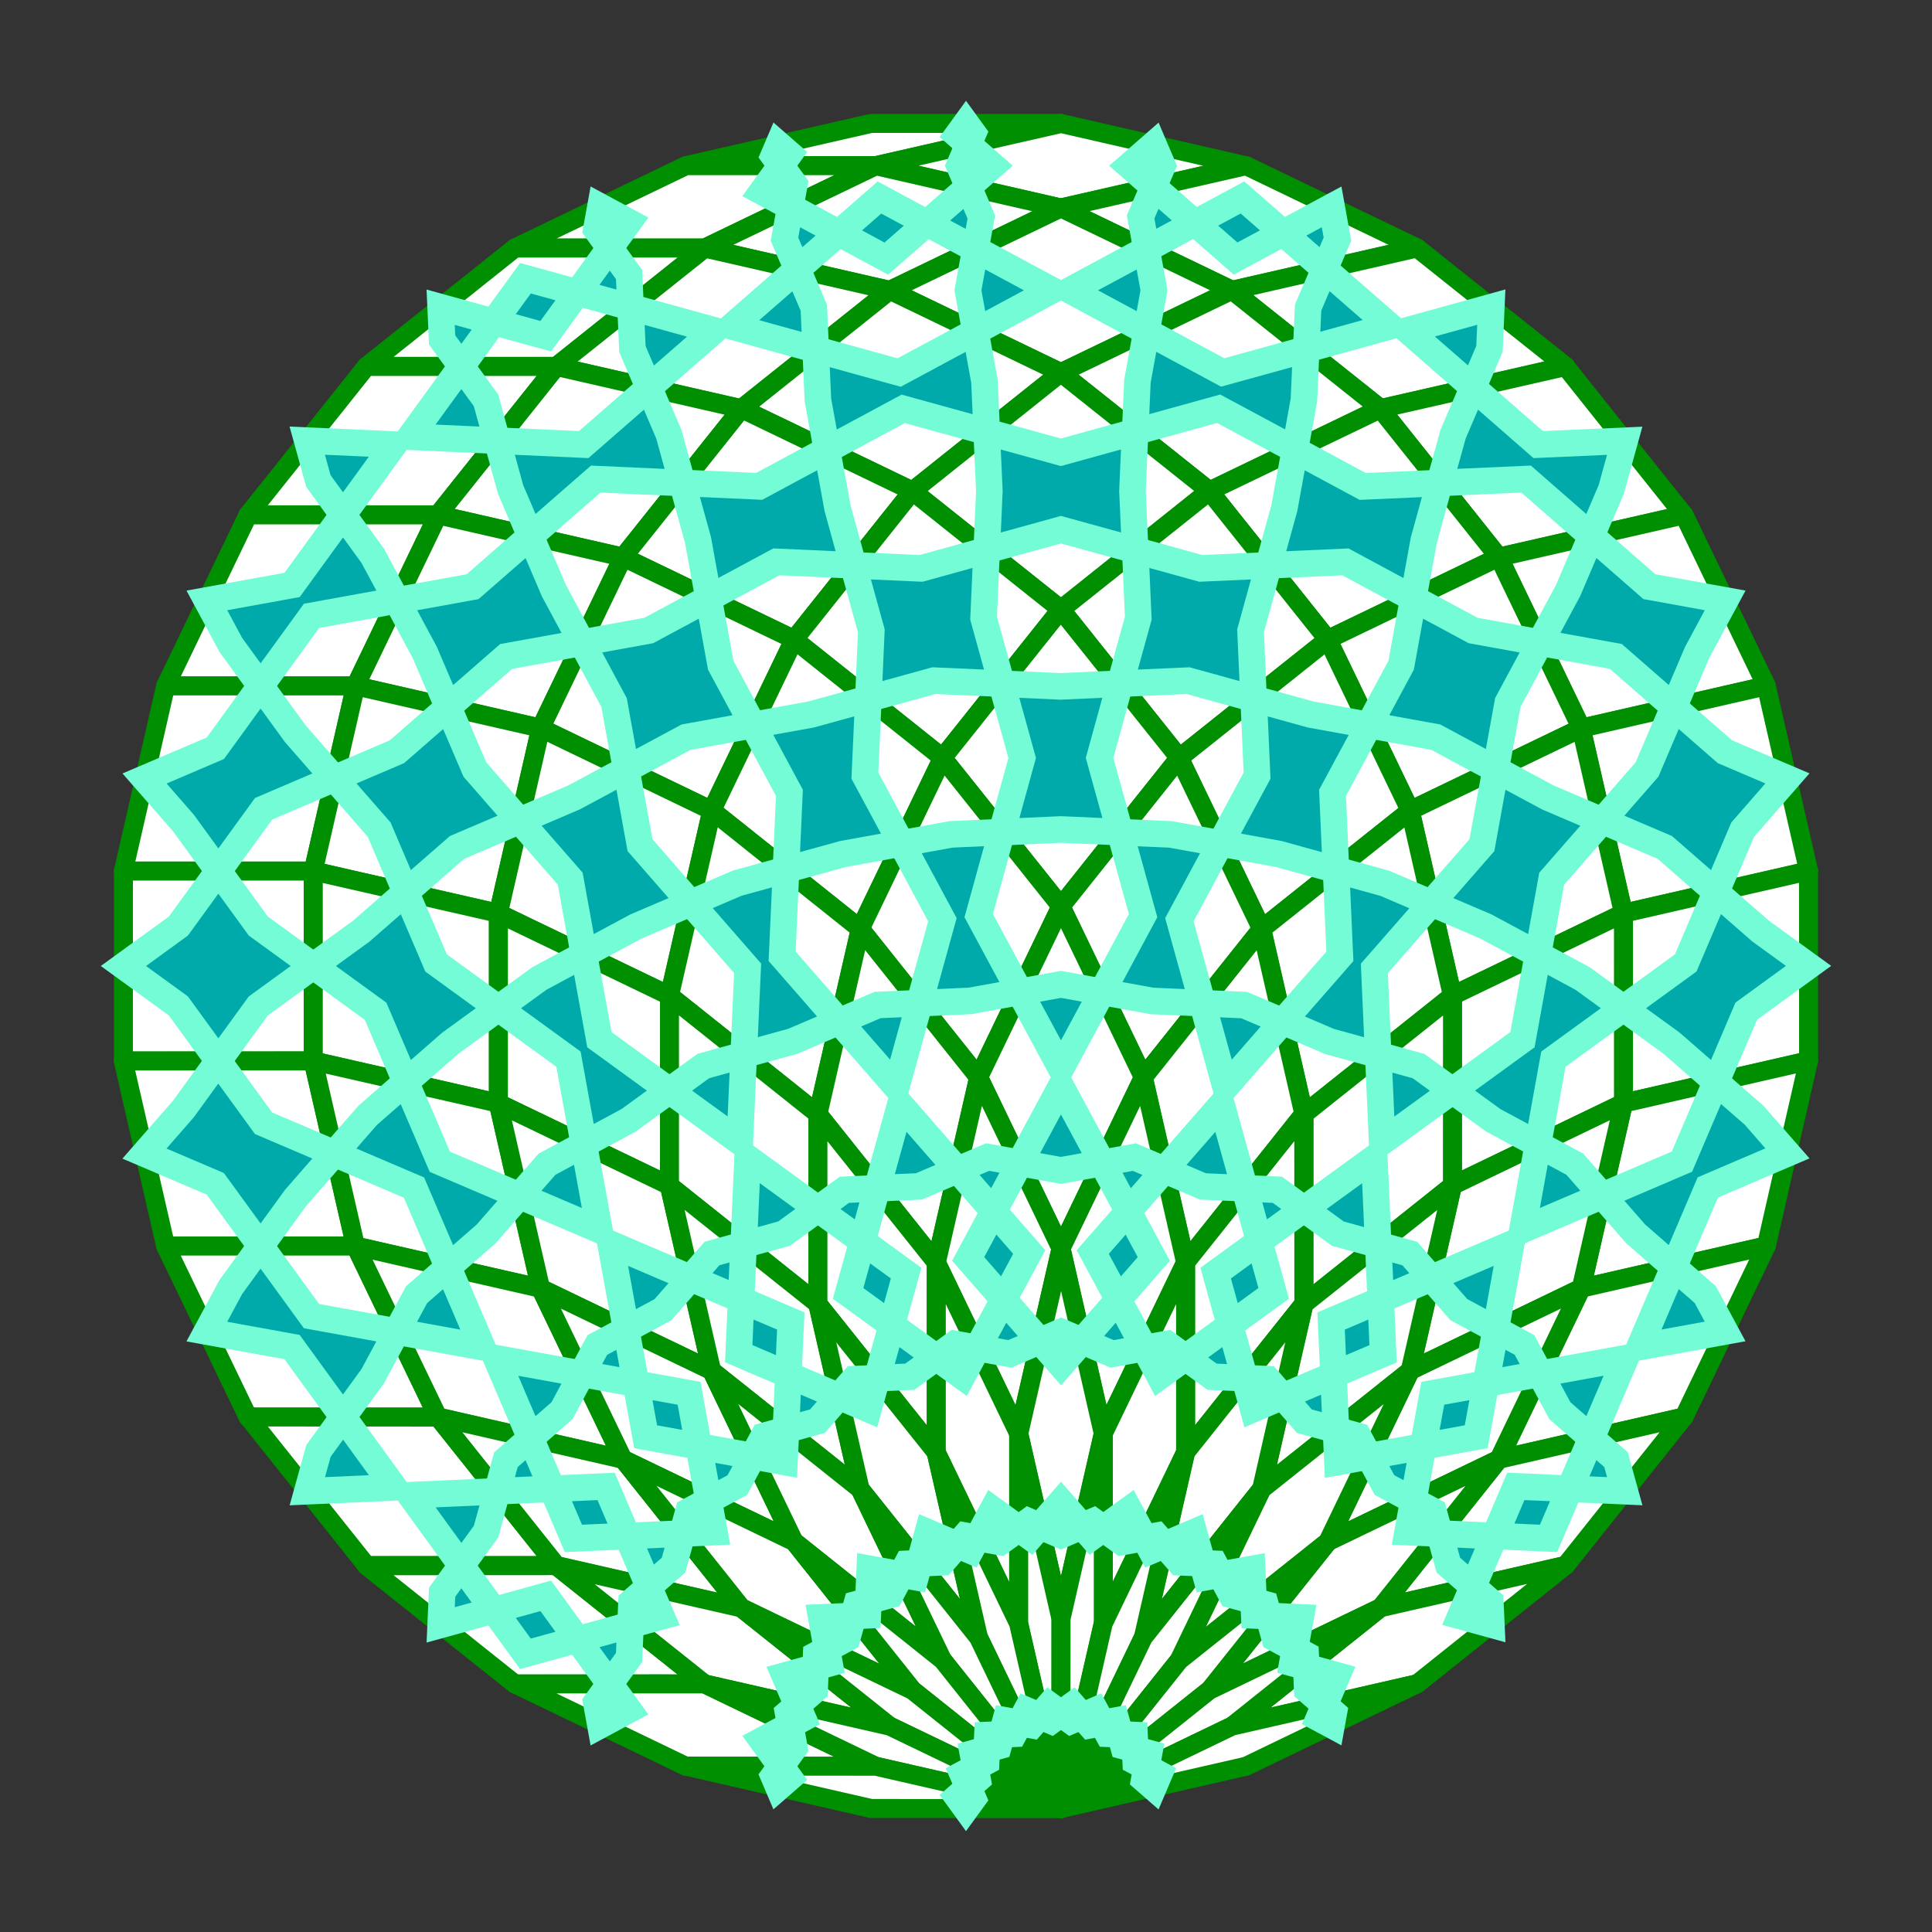 <?xml version="1.0" encoding="UTF-8" standalone="no"?>
<!DOCTYPE svg PUBLIC "-//W3C//DTD SVG 1.1//EN" "http://www.w3.org/Graphics/SVG/1.1/DTD/svg11.dtd">
<svg xmlns="http://www.w3.org/2000/svg" xmlns:xlink="http://www.w3.org/1999/xlink" viewBox="0 0 203.505 203.505" version="1.1" xml:space="preserve">
<rect x="0" y="0" width="203.505" height="203.505" fill="#333333" stroke="none"/>
<defs>
<polygon id="s12" stroke="#008F00" stroke-opacity="1" stroke-width="2.0" stroke-linejoin="round" points="0.0,0.0 20.0,0.0 20.0,20.0 0.0,20.0"/>
<path id="p12" fill-rule="evenodd" stroke="#73FCD6" stroke-opacity="1" stroke-width="2.8" d="M10.0,0.0 L14.208,5.792 L20.0,10.0 L14.208,14.208 L10.0,20.0 L5.792,14.208 L0.0,10.0 L5.792,5.792 Z"/>
<polygon id="s30" stroke="#008F00" stroke-opacity="1" stroke-width="2.0" stroke-linejoin="round" points="0.0,0.0 20.0,0.0 32.47,15.637 12.47,15.637"/>
<path id="p30" fill-rule="evenodd" stroke="#73FCD6" stroke-opacity="1" stroke-width="2.8" d="M10.0,0.0 L15.382,7.408 L6.235,7.818 L7.408,3.568 Z M26.235,7.818 L25.062,12.069 L22.47,15.637 L17.088,8.229 Z"/>
<polygon id="s31" stroke="#008F00" stroke-opacity="1" stroke-width="2.0" stroke-linejoin="round" points="0.0,0.0 20.0,0.0 24.45,19.499 4.45,19.499"/>
<path id="p31" fill-rule="evenodd" stroke="#73FCD6" stroke-opacity="1" stroke-width="2.8" d="M10.0,0.0 L14.767,6.562 L22.225,9.749 L18.119,14.449 L14.45,19.499 L9.683,12.937 L2.225,9.749 L6.332,5.049 Z"/>
<polygon id="s33" stroke="#008F00" stroke-opacity="1" stroke-width="2.0" stroke-linejoin="round" points="0.0,0.0 20.0,0.0 38.019,8.678 18.019,8.678"/>
<path id="p33" fill-rule="evenodd" stroke="#73FCD6" stroke-opacity="1" stroke-width="2.8" d="M10.0,0.0 L11.988,2.736 L9.01,4.339 L8.578,1.958 Z M29.01,4.339 L29.442,6.72 L28.019,8.678 L26.031,5.942 Z"/>
<polygon id="s240" stroke="#008F00" stroke-opacity="1" stroke-width="2.0" stroke-linejoin="round" points="0.0,0.0 20.0,0.0 39.499,4.45 19.499,4.45"/>
<path id="p240" fill-rule="evenodd" stroke="#73FCD6" stroke-opacity="1" stroke-width="2.8" d="M10.0,0.0 L10.892,1.227 L9.749,2.225 L9.243,1.041 Z M29.749,2.225 L30.255,3.409 L29.499,4.45 L28.607,3.223 Z"/>
<polygon id="s241" stroke="#008F00" stroke-opacity="1" stroke-width="2.0" stroke-linejoin="round" points="0.0,0.0 20.0,0.0 35.637,12.47 15.637,12.47"/>
<path id="p241" fill-rule="evenodd" stroke="#73FCD6" stroke-opacity="1" stroke-width="2.8" d="M10.0,0.0 L16.749,9.29 L27.818,6.235 L27.664,9.68 L25.637,12.47 L18.887,3.18 L7.818,6.235 L7.973,2.79 Z"/>
<polygon id="s242" stroke="#008F00" stroke-opacity="1" stroke-width="2.0" stroke-linejoin="round" points="0.0,0.0 20.0,0.0 28.678,18.019 8.678,18.019"/>
<path id="p242" fill-rule="evenodd" stroke="#73FCD6" stroke-opacity="1" stroke-width="2.8" d="M10.0,0.0 L15.362,7.381 L24.339,9.01 L21.812,13.705 L18.678,18.019 L13.315,10.639 L4.339,9.01 L6.866,4.314 Z"/>
</defs>
<g transform="translate(72.254 17.45) scale(1 -1) rotate(0.0)">
<use xlink:href="#s240" transform="matrix(1.0 0.0 0.0 1.0 0.0 0.0)" fill="#FFFFFF" fill-opacity="1"/>
<use xlink:href="#s33" transform="matrix(1.0 0.0 0.0 1.0 -18.019 -8.678)" fill="#FFFFFF" fill-opacity="1"/>
<use xlink:href="#s33" transform="matrix(0.975 -0.223 0.223 0.975 20 0.0)" fill="#FFFFFF" fill-opacity="1"/>
<use xlink:href="#s241" transform="matrix(1.0 0.0 0.0 1.0 -33.656 -21.147)" fill="#FFFFFF" fill-opacity="1"/>
<use xlink:href="#s241" transform="matrix(0.975 -0.223 0.223 0.975 1.981 -8.678)" fill="#FFFFFF" fill-opacity="1"/>
<use xlink:href="#s241" transform="matrix(0.901 -0.434 0.434 0.901 39.499 -4.45)" fill="#FFFFFF" fill-opacity="1"/>
<use xlink:href="#s30" transform="matrix(1.0 0.0 0.0 1.0 -46.126 -36.784)" fill="#FFFFFF" fill-opacity="1"/>
<use xlink:href="#s30" transform="matrix(0.975 -0.223 0.223 0.975 -13.656 -21.147)" fill="#FFFFFF" fill-opacity="1"/>
<use xlink:href="#s30" transform="matrix(0.901 -0.434 0.434 0.901 21.479 -13.128)" fill="#FFFFFF" fill-opacity="1"/>
<use xlink:href="#s30" transform="matrix(0.782 -0.623 0.623 0.782 57.518 -13.128)" fill="#FFFFFF" fill-opacity="1"/>
<use xlink:href="#s242" transform="matrix(1.0 0.0 0.0 1.0 -54.803 -54.803)" fill="#FFFFFF" fill-opacity="1"/>
<use xlink:href="#s242" transform="matrix(0.975 -0.223 0.223 0.975 -26.126 -36.784)" fill="#FFFFFF" fill-opacity="1"/>
<use xlink:href="#s242" transform="matrix(0.901 -0.434 0.434 0.901 5.843 -25.598)" fill="#FFFFFF" fill-opacity="1"/>
<use xlink:href="#s242" transform="matrix(0.782 -0.623 0.623 0.782 39.499 -21.806)" fill="#FFFFFF" fill-opacity="1"/>
<use xlink:href="#s242" transform="matrix(0.623 -0.782 0.782 0.623 73.155 -25.598)" fill="#FFFFFF" fill-opacity="1"/>
<use xlink:href="#s31" transform="matrix(1.0 0.0 0.0 1.0 -59.254 -74.302)" fill="#FFFFFF" fill-opacity="1"/>
<use xlink:href="#s31" transform="matrix(0.975 -0.223 0.223 0.975 -34.803 -54.803)" fill="#FFFFFF" fill-opacity="1"/>
<use xlink:href="#s31" transform="matrix(0.901 -0.434 0.434 0.901 -6.627 -41.235)" fill="#FFFFFF" fill-opacity="1"/>
<use xlink:href="#s31" transform="matrix(0.782 -0.623 0.623 0.782 23.862 -34.276)" fill="#FFFFFF" fill-opacity="1"/>
<use xlink:href="#s31" transform="matrix(0.623 -0.782 0.782 0.623 55.135 -34.276)" fill="#FFFFFF" fill-opacity="1"/>
<use xlink:href="#s31" transform="matrix(0.434 -0.901 0.901 0.434 85.624 -41.235)" fill="#FFFFFF" fill-opacity="1"/>
<use xlink:href="#s12" transform="matrix(-0.0 1.0 -1.0 0.0 -39.254 -94.302)" fill="#FFFFFF" fill-opacity="1"/>
<use xlink:href="#s12" transform="matrix(0.223 0.975 -0.975 0.223 -19.755 -78.752)" fill="#FFFFFF" fill-opacity="1"/>
<use xlink:href="#s12" transform="matrix(0.434 0.901 -0.901 0.434 2.714 -67.932)" fill="#FFFFFF" fill-opacity="1"/>
<use xlink:href="#s12" transform="matrix(0.623 0.782 -0.782 0.623 27.029 -62.382)" fill="#FFFFFF" fill-opacity="1"/>
<use xlink:href="#s12" transform="matrix(0.782 0.623 -0.623 0.782 51.968 -62.382)" fill="#FFFFFF" fill-opacity="1"/>
<use xlink:href="#s12" transform="matrix(0.901 0.434 -0.434 0.901 76.283 -67.932)" fill="#FFFFFF" fill-opacity="1"/>
<use xlink:href="#s12" transform="matrix(0.975 0.223 -0.223 0.975 98.752 -78.752)" fill="#FFFFFF" fill-opacity="1"/>
<use xlink:href="#s31" transform="matrix(-0.0 1.0 -1.0 0.0 -19.755 -98.752)" fill="#FFFFFF" fill-opacity="1"/>
<use xlink:href="#s31" transform="matrix(-0.223 0.975 -0.975 -0.223 -34.803 -113.801)" fill="#FFFFFF" fill-opacity="1"/>
<use xlink:href="#s31" transform="matrix(0.223 0.975 -0.975 0.223 -1.736 -87.43)" fill="#FFFFFF" fill-opacity="1"/>
<use xlink:href="#s31" transform="matrix(0.434 0.901 -0.901 0.434 18.351 -80.401)" fill="#FFFFFF" fill-opacity="1"/>
<use xlink:href="#s31" transform="matrix(0.623 0.782 -0.782 0.623 39.499 -78.019)" fill="#FFFFFF" fill-opacity="1"/>
<use xlink:href="#s31" transform="matrix(0.782 0.623 -0.623 0.782 60.646 -80.401)" fill="#FFFFFF" fill-opacity="1"/>
<use xlink:href="#s31" transform="matrix(0.901 0.434 -0.434 0.901 80.733 -87.43)" fill="#FFFFFF" fill-opacity="1"/>
<use xlink:href="#s31" transform="matrix(0.975 0.223 -0.223 0.975 98.752 -98.752)" fill="#FFFFFF" fill-opacity="1"/>
<use xlink:href="#s242" transform="matrix(-0.0 1.0 -1.0 0.0 -1.736 -107.43)" fill="#FFFFFF" fill-opacity="1"/>
<use xlink:href="#s242" transform="matrix(-0.223 0.975 -0.975 -0.223 -15.305 -118.251)" fill="#FFFFFF" fill-opacity="1"/>
<use xlink:href="#s242" transform="matrix(-0.434 0.901 -0.901 -0.434 -26.126 -131.82)" fill="#FFFFFF" fill-opacity="1"/>
<use xlink:href="#s242" transform="matrix(0.223 0.975 -0.975 0.223 13.901 -99.9)" fill="#FFFFFF" fill-opacity="1"/>
<use xlink:href="#s242" transform="matrix(0.434 0.901 -0.901 0.434 30.821 -96.038)" fill="#FFFFFF" fill-opacity="1"/>
<use xlink:href="#s242" transform="matrix(0.623 0.782 -0.782 0.623 48.176 -96.038)" fill="#FFFFFF" fill-opacity="1"/>
<use xlink:href="#s242" transform="matrix(0.782 0.623 -0.623 0.782 65.096 -99.9)" fill="#FFFFFF" fill-opacity="1"/>
<use xlink:href="#s242" transform="matrix(0.901 0.434 -0.434 0.901 80.733 -107.43)" fill="#FFFFFF" fill-opacity="1"/>
<use xlink:href="#s242" transform="matrix(0.975 0.223 -0.223 0.975 94.302 -118.251)" fill="#FFFFFF" fill-opacity="1"/>
<use xlink:href="#s30" transform="matrix(-0.0 1.0 -1.0 0.0 13.901 -119.9)" fill="#FFFFFF" fill-opacity="1"/>
<use xlink:href="#s30" transform="matrix(-0.223 0.975 -0.975 -0.223 2.714 -126.929)" fill="#FFFFFF" fill-opacity="1"/>
<use xlink:href="#s30" transform="matrix(-0.434 0.901 -0.901 -0.434 -6.627 -136.27)" fill="#FFFFFF" fill-opacity="1"/>
<use xlink:href="#s30" transform="matrix(-0.623 0.782 -0.782 -0.623 -13.656 -147.457)" fill="#FFFFFF" fill-opacity="1"/>
<use xlink:href="#s30" transform="matrix(0.223 0.975 -0.975 0.223 26.37 -115.537)" fill="#FFFFFF" fill-opacity="1"/>
<use xlink:href="#s30" transform="matrix(0.434 0.901 -0.901 0.434 39.499 -114.057)" fill="#FFFFFF" fill-opacity="1"/>
<use xlink:href="#s30" transform="matrix(0.623 0.782 -0.782 0.623 52.627 -115.537)" fill="#FFFFFF" fill-opacity="1"/>
<use xlink:href="#s30" transform="matrix(0.782 0.623 -0.623 0.782 65.096 -119.9)" fill="#FFFFFF" fill-opacity="1"/>
<use xlink:href="#s30" transform="matrix(0.901 0.434 -0.434 0.901 76.283 -126.929)" fill="#FFFFFF" fill-opacity="1"/>
<use xlink:href="#s30" transform="matrix(0.975 0.223 -0.223 0.975 85.624 -136.27)" fill="#FFFFFF" fill-opacity="1"/>
<use xlink:href="#s241" transform="matrix(-0.0 1.0 -1.0 0.0 26.37 -135.537)" fill="#FFFFFF" fill-opacity="1"/>
<use xlink:href="#s241" transform="matrix(-0.223 0.975 -0.975 -0.223 18.351 -139.398)" fill="#FFFFFF" fill-opacity="1"/>
<use xlink:href="#s241" transform="matrix(-0.434 0.901 -0.901 -0.434 11.392 -144.948)" fill="#FFFFFF" fill-opacity="1"/>
<use xlink:href="#s241" transform="matrix(-0.623 0.782 -0.782 -0.623 5.843 -151.907)" fill="#FFFFFF" fill-opacity="1"/>
<use xlink:href="#s241" transform="matrix(-0.782 0.623 -0.623 -0.782 1.981 -159.926)" fill="#FFFFFF" fill-opacity="1"/>
<use xlink:href="#s241" transform="matrix(0.223 0.975 -0.975 0.223 35.048 -133.556)" fill="#FFFFFF" fill-opacity="1"/>
<use xlink:href="#s241" transform="matrix(0.434 0.901 -0.901 0.434 43.949 -133.556)" fill="#FFFFFF" fill-opacity="1"/>
<use xlink:href="#s241" transform="matrix(0.623 0.782 -0.782 0.623 52.627 -135.537)" fill="#FFFFFF" fill-opacity="1"/>
<use xlink:href="#s241" transform="matrix(0.782 0.623 -0.623 0.782 60.646 -139.398)" fill="#FFFFFF" fill-opacity="1"/>
<use xlink:href="#s241" transform="matrix(0.901 0.434 -0.434 0.901 67.605 -144.948)" fill="#FFFFFF" fill-opacity="1"/>
<use xlink:href="#s241" transform="matrix(0.975 0.223 -0.223 0.975 73.155 -151.907)" fill="#FFFFFF" fill-opacity="1"/>
<use xlink:href="#s33" transform="matrix(-0.0 1.0 -1.0 0.0 35.048 -153.556)" fill="#FFFFFF" fill-opacity="1"/>
<use xlink:href="#s33" transform="matrix(-0.223 0.975 -0.975 -0.223 30.821 -155.035)" fill="#FFFFFF" fill-opacity="1"/>
<use xlink:href="#s33" transform="matrix(-0.434 0.901 -0.901 -0.434 27.029 -157.418)" fill="#FFFFFF" fill-opacity="1"/>
<use xlink:href="#s33" transform="matrix(-0.623 0.782 -0.782 -0.623 23.862 -160.585)" fill="#FFFFFF" fill-opacity="1"/>
<use xlink:href="#s33" transform="matrix(-0.782 0.623 -0.623 -0.782 21.479 -164.377)" fill="#FFFFFF" fill-opacity="1"/>
<use xlink:href="#s33" transform="matrix(-0.901 0.434 -0.434 -0.901 20 -168.604)" fill="#FFFFFF" fill-opacity="1"/>
<use xlink:href="#s33" transform="matrix(0.223 0.975 -0.975 0.223 39.499 -153.054)" fill="#FFFFFF" fill-opacity="1"/>
<use xlink:href="#s33" transform="matrix(0.434 0.901 -0.901 0.434 43.949 -153.556)" fill="#FFFFFF" fill-opacity="1"/>
<use xlink:href="#s33" transform="matrix(0.623 0.782 -0.782 0.623 48.176 -155.035)" fill="#FFFFFF" fill-opacity="1"/>
<use xlink:href="#s33" transform="matrix(0.782 0.623 -0.623 0.782 51.968 -157.418)" fill="#FFFFFF" fill-opacity="1"/>
<use xlink:href="#s33" transform="matrix(0.901 0.434 -0.434 0.901 55.135 -160.585)" fill="#FFFFFF" fill-opacity="1"/>
<use xlink:href="#s33" transform="matrix(0.975 0.223 -0.223 0.975 57.518 -164.377)" fill="#FFFFFF" fill-opacity="1"/>
<use xlink:href="#s240" transform="matrix(-0.0 1.0 -1.0 0.0 39.499 -173.054)" fill="#FFFFFF" fill-opacity="1"/>
<use xlink:href="#s240" transform="matrix(-0.223 0.975 -0.975 -0.223 39.499 -173.054)" fill="#FFFFFF" fill-opacity="1"/>
<use xlink:href="#s240" transform="matrix(-0.434 0.901 -0.901 -0.434 39.499 -173.054)" fill="#FFFFFF" fill-opacity="1"/>
<use xlink:href="#s240" transform="matrix(-0.623 0.782 -0.782 -0.623 39.499 -173.054)" fill="#FFFFFF" fill-opacity="1"/>
<use xlink:href="#s240" transform="matrix(-0.782 0.623 -0.623 -0.782 39.499 -173.054)" fill="#FFFFFF" fill-opacity="1"/>
<use xlink:href="#s240" transform="matrix(-0.901 0.434 -0.434 -0.901 39.499 -173.054)" fill="#FFFFFF" fill-opacity="1"/>
<use xlink:href="#s240" transform="matrix(-0.975 0.223 -0.223 -0.975 39.499 -173.054)" fill="#FFFFFF" fill-opacity="1"/>
<use xlink:href="#s240" transform="matrix(0.223 0.975 -0.975 0.223 39.499 -173.054)" fill="#FFFFFF" fill-opacity="1"/>
<use xlink:href="#s240" transform="matrix(0.434 0.901 -0.901 0.434 39.499 -173.054)" fill="#FFFFFF" fill-opacity="1"/>
<use xlink:href="#s240" transform="matrix(0.623 0.782 -0.782 0.623 39.499 -173.054)" fill="#FFFFFF" fill-opacity="1"/>
<use xlink:href="#s240" transform="matrix(0.782 0.623 -0.623 0.782 39.499 -173.054)" fill="#FFFFFF" fill-opacity="1"/>
<use xlink:href="#s240" transform="matrix(0.901 0.434 -0.434 0.901 39.499 -173.054)" fill="#FFFFFF" fill-opacity="1"/>
<use xlink:href="#s240" transform="matrix(0.975 0.223 -0.223 0.975 39.499 -173.054)" fill="#FFFFFF" fill-opacity="1"/>
<use xlink:href="#p240" transform="matrix(1.0 0.0 0.0 1.0 0.0 0.0)" fill="#00AAAA" fill-opacity="1"/>
<use xlink:href="#p33" transform="matrix(1.0 0.0 0.0 1.0 -18.019 -8.678)" fill="#00AAAA" fill-opacity="1"/>
<use xlink:href="#p33" transform="matrix(0.975 -0.223 0.223 0.975 20 0.0)" fill="#00AAAA" fill-opacity="1"/>
<use xlink:href="#p241" transform="matrix(1.0 0.0 0.0 1.0 -33.656 -21.147)" fill="#00AAAA" fill-opacity="1"/>
<use xlink:href="#p241" transform="matrix(0.975 -0.223 0.223 0.975 1.981 -8.678)" fill="#00AAAA" fill-opacity="1"/>
<use xlink:href="#p241" transform="matrix(0.901 -0.434 0.434 0.901 39.499 -4.45)" fill="#00AAAA" fill-opacity="1"/>
<use xlink:href="#p30" transform="matrix(1.0 0.0 0.0 1.0 -46.126 -36.784)" fill="#00AAAA" fill-opacity="1"/>
<use xlink:href="#p30" transform="matrix(0.975 -0.223 0.223 0.975 -13.656 -21.147)" fill="#00AAAA" fill-opacity="1"/>
<use xlink:href="#p30" transform="matrix(0.901 -0.434 0.434 0.901 21.479 -13.128)" fill="#00AAAA" fill-opacity="1"/>
<use xlink:href="#p30" transform="matrix(0.782 -0.623 0.623 0.782 57.518 -13.128)" fill="#00AAAA" fill-opacity="1"/>
<use xlink:href="#p242" transform="matrix(1.0 0.0 0.0 1.0 -54.803 -54.803)" fill="#00AAAA" fill-opacity="1"/>
<use xlink:href="#p242" transform="matrix(0.975 -0.223 0.223 0.975 -26.126 -36.784)" fill="#00AAAA" fill-opacity="1"/>
<use xlink:href="#p242" transform="matrix(0.901 -0.434 0.434 0.901 5.843 -25.598)" fill="#00AAAA" fill-opacity="1"/>
<use xlink:href="#p242" transform="matrix(0.782 -0.623 0.623 0.782 39.499 -21.806)" fill="#00AAAA" fill-opacity="1"/>
<use xlink:href="#p242" transform="matrix(0.623 -0.782 0.782 0.623 73.155 -25.598)" fill="#00AAAA" fill-opacity="1"/>
<use xlink:href="#p31" transform="matrix(1.0 0.0 0.0 1.0 -59.254 -74.302)" fill="#00AAAA" fill-opacity="1"/>
<use xlink:href="#p31" transform="matrix(0.975 -0.223 0.223 0.975 -34.803 -54.803)" fill="#00AAAA" fill-opacity="1"/>
<use xlink:href="#p31" transform="matrix(0.901 -0.434 0.434 0.901 -6.627 -41.235)" fill="#00AAAA" fill-opacity="1"/>
<use xlink:href="#p31" transform="matrix(0.782 -0.623 0.623 0.782 23.862 -34.276)" fill="#00AAAA" fill-opacity="1"/>
<use xlink:href="#p31" transform="matrix(0.623 -0.782 0.782 0.623 55.135 -34.276)" fill="#00AAAA" fill-opacity="1"/>
<use xlink:href="#p31" transform="matrix(0.434 -0.901 0.901 0.434 85.624 -41.235)" fill="#00AAAA" fill-opacity="1"/>
<use xlink:href="#p12" transform="matrix(-0.0 1.0 -1.0 0.0 -39.254 -94.302)" fill="#00AAAA" fill-opacity="1"/>
<use xlink:href="#p12" transform="matrix(0.223 0.975 -0.975 0.223 -19.755 -78.752)" fill="#00AAAA" fill-opacity="1"/>
<use xlink:href="#p12" transform="matrix(0.434 0.901 -0.901 0.434 2.714 -67.932)" fill="#00AAAA" fill-opacity="1"/>
<use xlink:href="#p12" transform="matrix(0.623 0.782 -0.782 0.623 27.029 -62.382)" fill="#00AAAA" fill-opacity="1"/>
<use xlink:href="#p12" transform="matrix(0.782 0.623 -0.623 0.782 51.968 -62.382)" fill="#00AAAA" fill-opacity="1"/>
<use xlink:href="#p12" transform="matrix(0.901 0.434 -0.434 0.901 76.283 -67.932)" fill="#00AAAA" fill-opacity="1"/>
<use xlink:href="#p12" transform="matrix(0.975 0.223 -0.223 0.975 98.752 -78.752)" fill="#00AAAA" fill-opacity="1"/>
<use xlink:href="#p31" transform="matrix(-0.0 1.0 -1.0 0.0 -19.755 -98.752)" fill="#00AAAA" fill-opacity="1"/>
<use xlink:href="#p31" transform="matrix(-0.223 0.975 -0.975 -0.223 -34.803 -113.801)" fill="#00AAAA" fill-opacity="1"/>
<use xlink:href="#p31" transform="matrix(0.223 0.975 -0.975 0.223 -1.736 -87.43)" fill="#00AAAA" fill-opacity="1"/>
<use xlink:href="#p31" transform="matrix(0.434 0.901 -0.901 0.434 18.351 -80.401)" fill="#00AAAA" fill-opacity="1"/>
<use xlink:href="#p31" transform="matrix(0.623 0.782 -0.782 0.623 39.499 -78.019)" fill="#00AAAA" fill-opacity="1"/>
<use xlink:href="#p31" transform="matrix(0.782 0.623 -0.623 0.782 60.646 -80.401)" fill="#00AAAA" fill-opacity="1"/>
<use xlink:href="#p31" transform="matrix(0.901 0.434 -0.434 0.901 80.733 -87.43)" fill="#00AAAA" fill-opacity="1"/>
<use xlink:href="#p31" transform="matrix(0.975 0.223 -0.223 0.975 98.752 -98.752)" fill="#00AAAA" fill-opacity="1"/>
<use xlink:href="#p242" transform="matrix(-0.0 1.0 -1.0 0.0 -1.736 -107.43)" fill="#00AAAA" fill-opacity="1"/>
<use xlink:href="#p242" transform="matrix(-0.223 0.975 -0.975 -0.223 -15.305 -118.251)" fill="#00AAAA" fill-opacity="1"/>
<use xlink:href="#p242" transform="matrix(-0.434 0.901 -0.901 -0.434 -26.126 -131.82)" fill="#00AAAA" fill-opacity="1"/>
<use xlink:href="#p242" transform="matrix(0.223 0.975 -0.975 0.223 13.901 -99.9)" fill="#00AAAA" fill-opacity="1"/>
<use xlink:href="#p242" transform="matrix(0.434 0.901 -0.901 0.434 30.821 -96.038)" fill="#00AAAA" fill-opacity="1"/>
<use xlink:href="#p242" transform="matrix(0.623 0.782 -0.782 0.623 48.176 -96.038)" fill="#00AAAA" fill-opacity="1"/>
<use xlink:href="#p242" transform="matrix(0.782 0.623 -0.623 0.782 65.096 -99.9)" fill="#00AAAA" fill-opacity="1"/>
<use xlink:href="#p242" transform="matrix(0.901 0.434 -0.434 0.901 80.733 -107.43)" fill="#00AAAA" fill-opacity="1"/>
<use xlink:href="#p242" transform="matrix(0.975 0.223 -0.223 0.975 94.302 -118.251)" fill="#00AAAA" fill-opacity="1"/>
<use xlink:href="#p30" transform="matrix(-0.0 1.0 -1.0 0.0 13.901 -119.9)" fill="#00AAAA" fill-opacity="1"/>
<use xlink:href="#p30" transform="matrix(-0.223 0.975 -0.975 -0.223 2.714 -126.929)" fill="#00AAAA" fill-opacity="1"/>
<use xlink:href="#p30" transform="matrix(-0.434 0.901 -0.901 -0.434 -6.627 -136.27)" fill="#00AAAA" fill-opacity="1"/>
<use xlink:href="#p30" transform="matrix(-0.623 0.782 -0.782 -0.623 -13.656 -147.457)" fill="#00AAAA" fill-opacity="1"/>
<use xlink:href="#p30" transform="matrix(0.223 0.975 -0.975 0.223 26.37 -115.537)" fill="#00AAAA" fill-opacity="1"/>
<use xlink:href="#p30" transform="matrix(0.434 0.901 -0.901 0.434 39.499 -114.057)" fill="#00AAAA" fill-opacity="1"/>
<use xlink:href="#p30" transform="matrix(0.623 0.782 -0.782 0.623 52.627 -115.537)" fill="#00AAAA" fill-opacity="1"/>
<use xlink:href="#p30" transform="matrix(0.782 0.623 -0.623 0.782 65.096 -119.9)" fill="#00AAAA" fill-opacity="1"/>
<use xlink:href="#p30" transform="matrix(0.901 0.434 -0.434 0.901 76.283 -126.929)" fill="#00AAAA" fill-opacity="1"/>
<use xlink:href="#p30" transform="matrix(0.975 0.223 -0.223 0.975 85.624 -136.27)" fill="#00AAAA" fill-opacity="1"/>
<use xlink:href="#p241" transform="matrix(-0.0 1.0 -1.0 0.0 26.37 -135.537)" fill="#00AAAA" fill-opacity="1"/>
<use xlink:href="#p241" transform="matrix(-0.223 0.975 -0.975 -0.223 18.351 -139.398)" fill="#00AAAA" fill-opacity="1"/>
<use xlink:href="#p241" transform="matrix(-0.434 0.901 -0.901 -0.434 11.392 -144.948)" fill="#00AAAA" fill-opacity="1"/>
<use xlink:href="#p241" transform="matrix(-0.623 0.782 -0.782 -0.623 5.843 -151.907)" fill="#00AAAA" fill-opacity="1"/>
<use xlink:href="#p241" transform="matrix(-0.782 0.623 -0.623 -0.782 1.981 -159.926)" fill="#00AAAA" fill-opacity="1"/>
<use xlink:href="#p241" transform="matrix(0.223 0.975 -0.975 0.223 35.048 -133.556)" fill="#00AAAA" fill-opacity="1"/>
<use xlink:href="#p241" transform="matrix(0.434 0.901 -0.901 0.434 43.949 -133.556)" fill="#00AAAA" fill-opacity="1"/>
<use xlink:href="#p241" transform="matrix(0.623 0.782 -0.782 0.623 52.627 -135.537)" fill="#00AAAA" fill-opacity="1"/>
<use xlink:href="#p241" transform="matrix(0.782 0.623 -0.623 0.782 60.646 -139.398)" fill="#00AAAA" fill-opacity="1"/>
<use xlink:href="#p241" transform="matrix(0.901 0.434 -0.434 0.901 67.605 -144.948)" fill="#00AAAA" fill-opacity="1"/>
<use xlink:href="#p241" transform="matrix(0.975 0.223 -0.223 0.975 73.155 -151.907)" fill="#00AAAA" fill-opacity="1"/>
<use xlink:href="#p33" transform="matrix(-0.0 1.0 -1.0 0.0 35.048 -153.556)" fill="#00AAAA" fill-opacity="1"/>
<use xlink:href="#p33" transform="matrix(-0.223 0.975 -0.975 -0.223 30.821 -155.035)" fill="#00AAAA" fill-opacity="1"/>
<use xlink:href="#p33" transform="matrix(-0.434 0.901 -0.901 -0.434 27.029 -157.418)" fill="#00AAAA" fill-opacity="1"/>
<use xlink:href="#p33" transform="matrix(-0.623 0.782 -0.782 -0.623 23.862 -160.585)" fill="#00AAAA" fill-opacity="1"/>
<use xlink:href="#p33" transform="matrix(-0.782 0.623 -0.623 -0.782 21.479 -164.377)" fill="#00AAAA" fill-opacity="1"/>
<use xlink:href="#p33" transform="matrix(-0.901 0.434 -0.434 -0.901 20 -168.604)" fill="#00AAAA" fill-opacity="1"/>
<use xlink:href="#p33" transform="matrix(0.223 0.975 -0.975 0.223 39.499 -153.054)" fill="#00AAAA" fill-opacity="1"/>
<use xlink:href="#p33" transform="matrix(0.434 0.901 -0.901 0.434 43.949 -153.556)" fill="#00AAAA" fill-opacity="1"/>
<use xlink:href="#p33" transform="matrix(0.623 0.782 -0.782 0.623 48.176 -155.035)" fill="#00AAAA" fill-opacity="1"/>
<use xlink:href="#p33" transform="matrix(0.782 0.623 -0.623 0.782 51.968 -157.418)" fill="#00AAAA" fill-opacity="1"/>
<use xlink:href="#p33" transform="matrix(0.901 0.434 -0.434 0.901 55.135 -160.585)" fill="#00AAAA" fill-opacity="1"/>
<use xlink:href="#p33" transform="matrix(0.975 0.223 -0.223 0.975 57.518 -164.377)" fill="#00AAAA" fill-opacity="1"/>
<use xlink:href="#p240" transform="matrix(-0.0 1.0 -1.0 0.0 39.499 -173.054)" fill="#00AAAA" fill-opacity="1"/>
<use xlink:href="#p240" transform="matrix(-0.223 0.975 -0.975 -0.223 39.499 -173.054)" fill="#00AAAA" fill-opacity="1"/>
<use xlink:href="#p240" transform="matrix(-0.434 0.901 -0.901 -0.434 39.499 -173.054)" fill="#00AAAA" fill-opacity="1"/>
<use xlink:href="#p240" transform="matrix(-0.623 0.782 -0.782 -0.623 39.499 -173.054)" fill="#00AAAA" fill-opacity="1"/>
<use xlink:href="#p240" transform="matrix(-0.782 0.623 -0.623 -0.782 39.499 -173.054)" fill="#00AAAA" fill-opacity="1"/>
<use xlink:href="#p240" transform="matrix(-0.901 0.434 -0.434 -0.901 39.499 -173.054)" fill="#00AAAA" fill-opacity="1"/>
<use xlink:href="#p240" transform="matrix(-0.975 0.223 -0.223 -0.975 39.499 -173.054)" fill="#00AAAA" fill-opacity="1"/>
<use xlink:href="#p240" transform="matrix(0.223 0.975 -0.975 0.223 39.499 -173.054)" fill="#00AAAA" fill-opacity="1"/>
<use xlink:href="#p240" transform="matrix(0.434 0.901 -0.901 0.434 39.499 -173.054)" fill="#00AAAA" fill-opacity="1"/>
<use xlink:href="#p240" transform="matrix(0.623 0.782 -0.782 0.623 39.499 -173.054)" fill="#00AAAA" fill-opacity="1"/>
<use xlink:href="#p240" transform="matrix(0.782 0.623 -0.623 0.782 39.499 -173.054)" fill="#00AAAA" fill-opacity="1"/>
<use xlink:href="#p240" transform="matrix(0.901 0.434 -0.434 0.901 39.499 -173.054)" fill="#00AAAA" fill-opacity="1"/>
<use xlink:href="#p240" transform="matrix(0.975 0.223 -0.223 0.975 39.499 -173.054)" fill="#00AAAA" fill-opacity="1"/>
</g>
</svg>